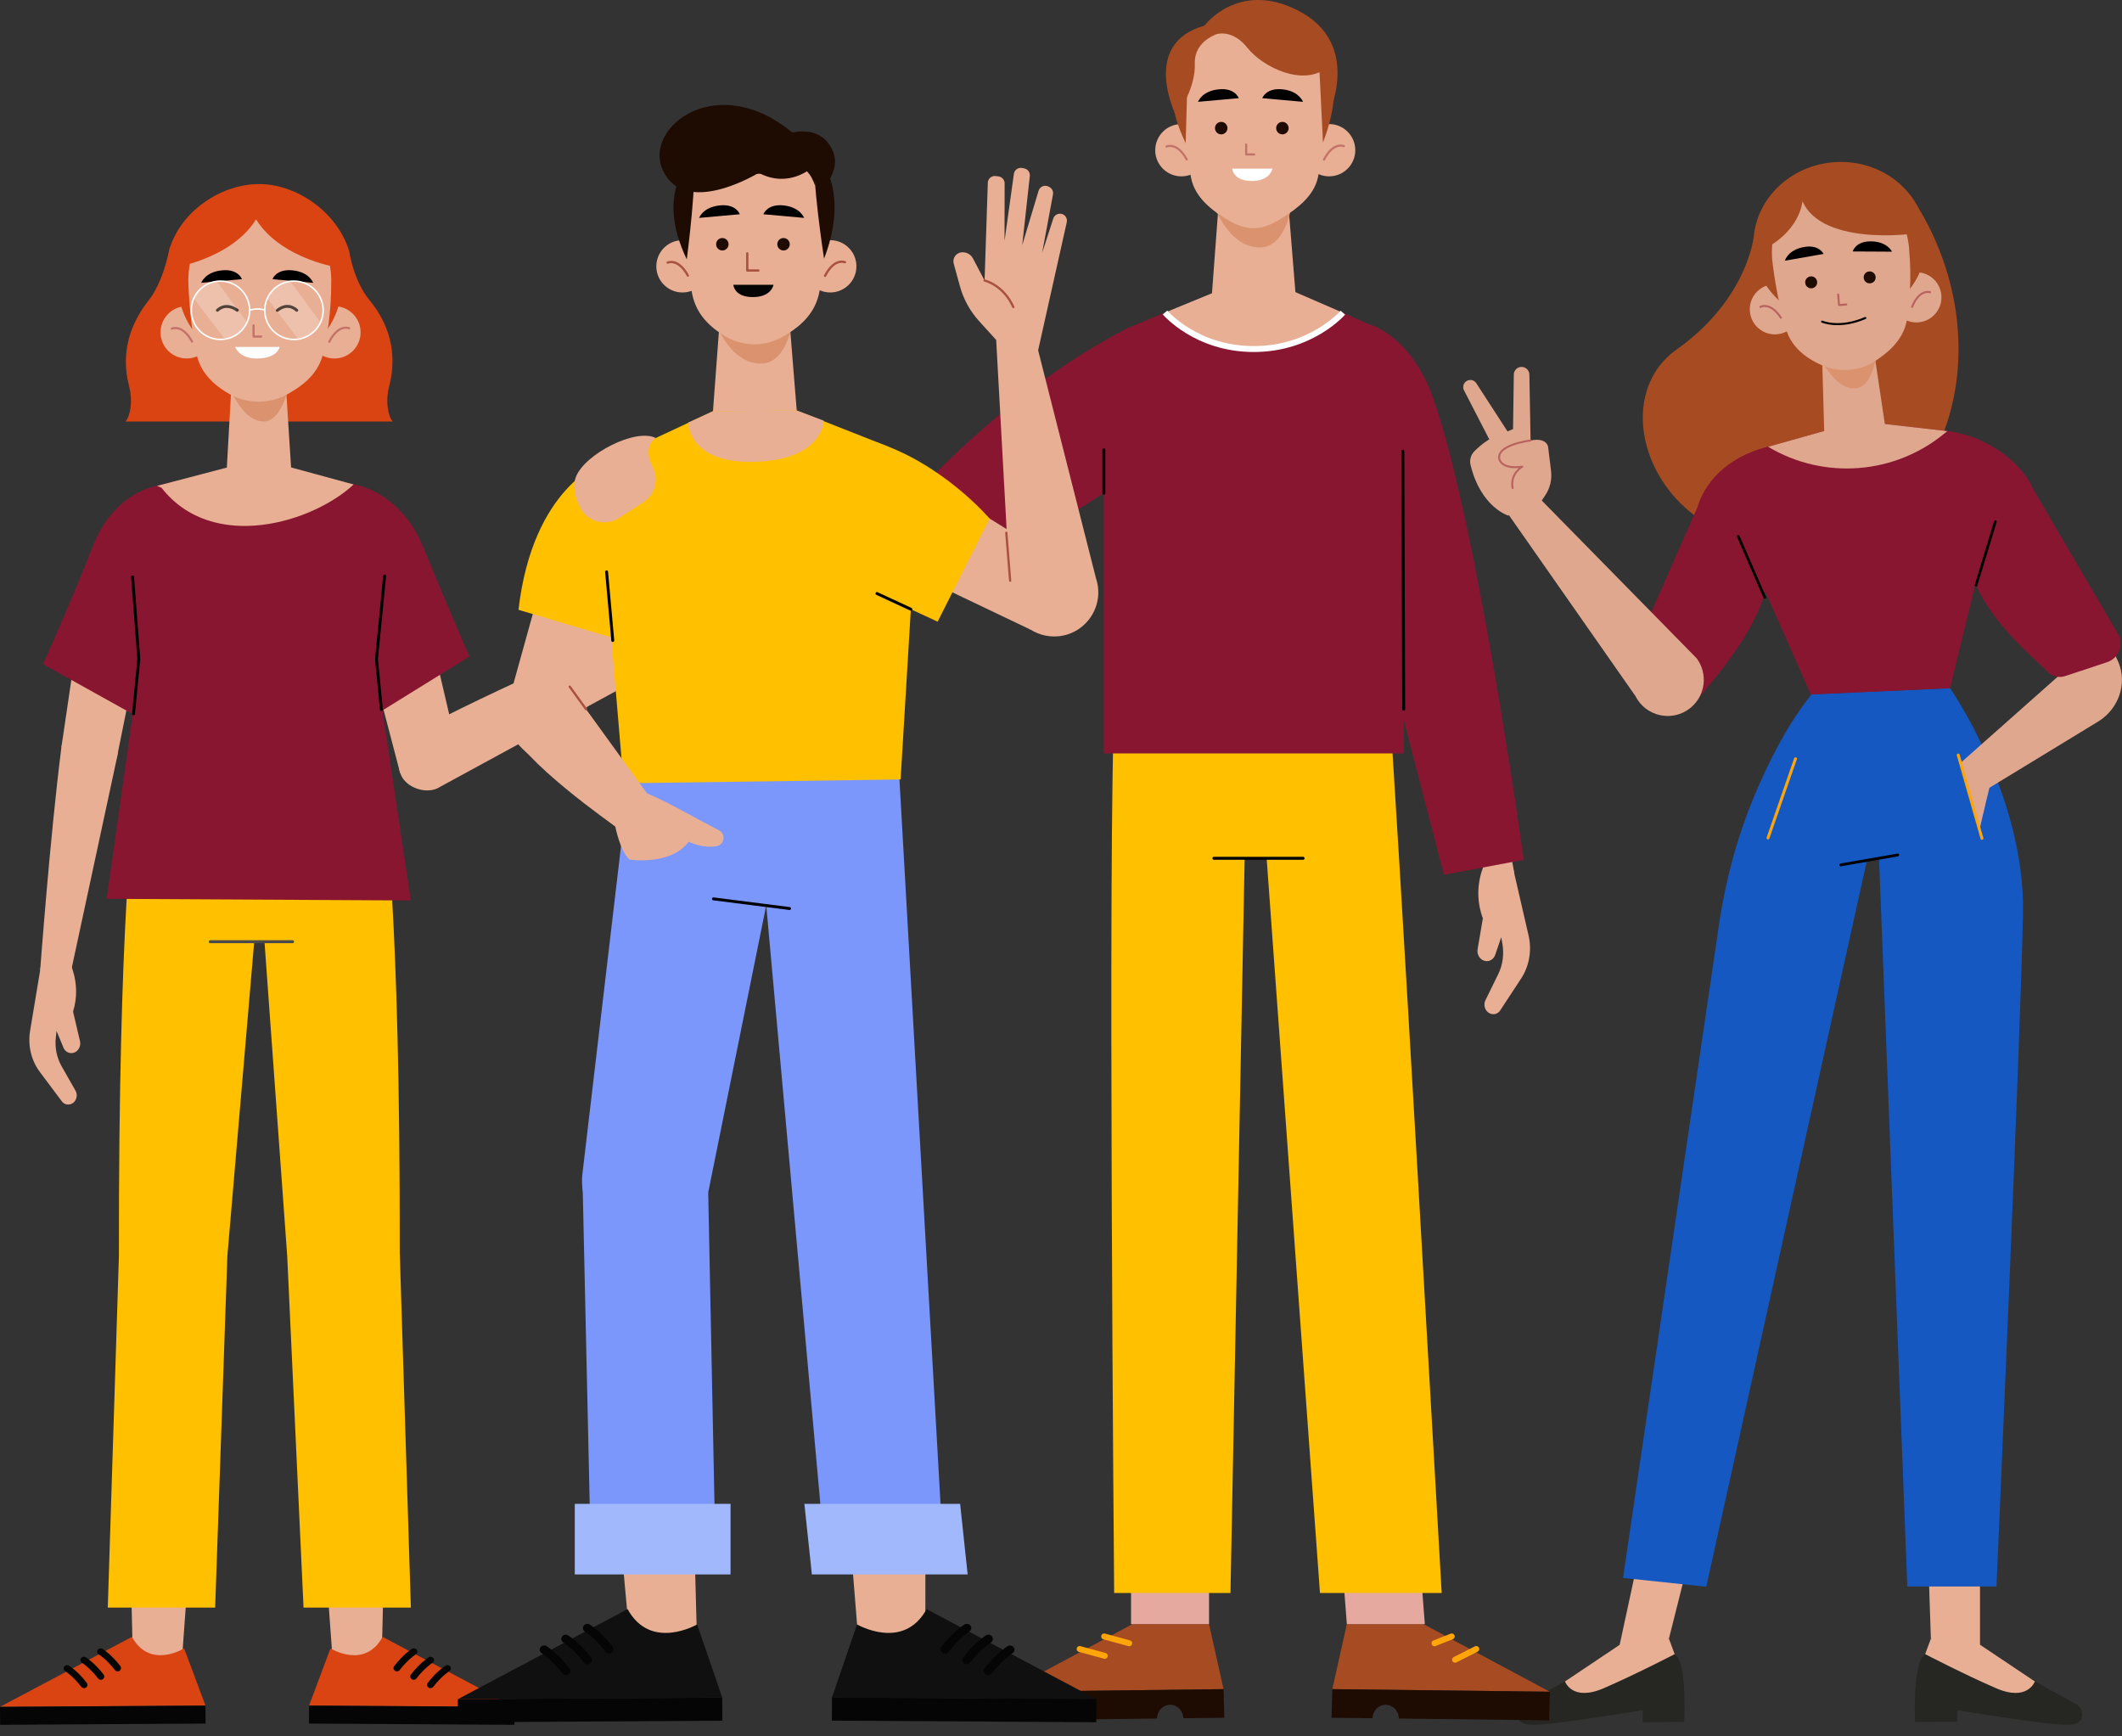 <svg width="693" height="567" viewBox="0 0 693 567" fill="none" xmlns="http://www.w3.org/2000/svg">
<rect x="0" y="0" width="693" height="567" fill="#333333" stroke="none"/>
<g clip-path="url(#clip0_64_397)">
<path d="M664.537 549.067L678.027 556.495C679.455 557.285 680.328 559.087 679.885 560.792C679.538 562.136 678.387 563.175 675.379 563.231C668.71 563.369 639.193 558.449 639.193 558.449V562.247L625.397 562.274C625.397 562.274 624.538 542.706 628.711 540.156L664.537 549.067Z" fill="#262722"/>
<path d="M646.457 536.955L664.537 549.067C664.537 549.067 662.207 555.733 651.906 551.285C641.605 546.836 628.711 540.142 628.711 540.142L630.596 535.07L646.457 536.955Z" fill="#E8AF94"/>
<path d="M630.583 535.07L628.711 478.901L646.624 480.079V542.775L630.583 535.07Z" fill="#E8AF94"/>
<path d="M511.085 549.067L497.595 556.495C496.167 557.285 495.293 559.087 495.737 560.792C496.084 562.136 497.234 563.175 500.243 563.231C506.912 563.369 536.429 558.449 536.429 558.449V562.413L550.03 562.247C550.03 562.247 551.084 542.72 546.911 540.156L511.085 549.067Z" fill="#262722"/>
<path d="M529.164 536.955L511.085 549.067C511.085 549.067 513.414 555.733 523.715 551.285C534.017 546.836 546.911 540.142 546.911 540.142L545.025 535.07L529.164 536.955Z" fill="#E8AF94"/>
<path d="M545.039 535.07L559.181 478.901L541.268 480.079L527.445 544.064L545.039 535.07Z" fill="#E8AF94"/>
<path d="M636.863 224.732C636.863 224.732 661.32 259.767 660.669 298.059C660.003 336.364 652.003 518.051 652.003 518.051H622.888L613.668 280.624L609.828 280.389L557.226 518.134L530.052 515.252L561.635 300.262C563.798 286.445 567.5 272.905 572.879 260.003C577.482 248.971 583.79 236.415 591.665 226.686L636.863 224.732Z" fill="#1558C1"/>
<path d="M601.148 282.426L619.768 279.183" stroke="black" stroke-width="0.915" stroke-miterlimit="10" stroke-linecap="round" stroke-linejoin="round"/>
<path d="M586.369 247.779L577.399 273.612" stroke="#FEA609" stroke-width="0.952" stroke-miterlimit="10" stroke-linecap="round" stroke-linejoin="round"/>
<path d="M572.726 77.332C572.726 77.332 570.688 97.731 547.534 114.14C522.842 131.644 541.24 180.08 586.577 177.821C635.823 175.368 656.259 112.131 624.122 64.096L572.726 77.332Z" fill="#A74B22"/>
<path d="M607.262 137.506L577.412 145.89C568.802 148.316 561.898 157.448 564.505 165.999L591.374 226.783L636.849 224.719L652.835 158.862C654.207 149.909 644.918 141.788 635.92 140.763L607.262 137.506Z" fill="#881630"/>
<path d="M577.426 145.89L607.262 137.506L635.934 140.777L635.338 141.275C618.992 154.968 595.741 156.825 577.426 145.89Z" fill="#E0A78F"/>
<path d="M674.283 218.953L640.301 249.096L646.249 259.351L685.485 235.445C691.835 231.398 694.733 223.388 691.905 216.417C691.766 216.071 691.614 215.738 691.447 215.392L686.9 205.912L674.283 218.953Z" fill="#E0A78F"/>
<path d="M663.815 159.361L692.085 207.7C693.471 211.165 691.641 215.073 688.106 216.237L674.477 220.755C672.398 221.448 670.11 220.88 668.613 219.286C663.594 213.95 641.563 197.154 642.256 176.629L634.423 162.604L635.934 140.763C650.547 142.523 661.098 152.709 663.815 159.361Z" fill="#881630"/>
<path d="M645.334 191.097L651.656 170.323" stroke="black" stroke-width="0.865" stroke-miterlimit="10" stroke-linecap="round" stroke-linejoin="round"/>
<path d="M651.656 250.565C650.908 251.23 646.471 270.965 646.471 270.965L640.301 249.096L651.656 250.565Z" fill="#E0A78F"/>
<path d="M639.525 246.56L647.261 273.737" stroke="#FEA609" stroke-width="0.952" stroke-miterlimit="10" stroke-linecap="round" stroke-linejoin="round"/>
<path d="M554.342 165.653L531.798 216.902C530.828 220.492 533.074 224.164 536.72 224.926L547.354 227.324C549.503 227.767 550.82 232.867 552.137 231.107C556.505 225.231 580.781 200.632 577.731 180.329L583.901 165.5L577.412 145.876C563.104 149.313 556.283 158.723 554.342 165.653Z" fill="#881630"/>
<path d="M576.331 195.061L567.679 175.146" stroke="black" stroke-width="0.865" stroke-miterlimit="10" stroke-linecap="round" stroke-linejoin="round"/>
<path d="M501.99 161.897L491.397 166.235L534.072 227.255C537.455 234.045 546.273 235.93 552.124 231.107C556.99 227.102 557.85 219.979 554.065 214.934L501.99 161.897Z" fill="#E0A78F"/>
<path d="M502.475 164.974L504.624 161.772C506.204 159.416 506.884 156.589 506.537 153.776L505.58 145.946C505.58 145.946 505.151 141.802 497.317 144.56C489.484 147.318 489.026 147.47 489.636 149.84C489.636 149.84 491.827 152.834 497.165 152.39L502.475 164.974Z" fill="#E0A78F"/>
<path d="M492.534 168.355C492.534 168.355 483.633 165.667 480.251 151.836C479.862 150.242 480.334 148.551 481.471 147.373C483.245 145.572 488.444 140.873 492.105 142.37L499.245 148.357L502.461 164.96L492.534 168.355Z" fill="#E0A78F"/>
<path d="M499.882 145.683L499.466 122.317C499.439 120.931 498.302 119.808 496.915 119.808C495.529 119.808 494.392 120.931 494.378 122.317L494.129 140.111L492.326 140.874L482.122 125.13C481.401 124.021 479.904 123.744 478.836 124.506C477.893 125.172 477.588 126.433 478.115 127.458L489.637 149.826L499.882 145.683Z" fill="#E0A78F"/>
<path d="M499.855 143.839C499.855 143.839 488.708 145.156 489.623 149.84C489.623 149.84 490.136 153.374 497.151 152.39C497.151 152.39 493.117 154.524 493.976 159.375" stroke="#B9635E" stroke-width="0.641" stroke-miterlimit="10" stroke-linecap="round" stroke-linejoin="round"/>
<path d="M586.002 106.157C588.852 102.643 588.313 97.486 584.798 94.637C581.283 91.788 576.123 92.326 573.273 95.84C570.423 99.353 570.962 104.511 574.477 107.36C577.992 110.209 583.152 109.67 586.002 106.157Z" fill="#E0A78F"/>
<path d="M574.917 100.226C574.917 100.226 578.036 98.369 581.6 103.746" stroke="#B9635E" stroke-width="0.661" stroke-miterlimit="10" stroke-linecap="round" stroke-linejoin="round"/>
<path d="M617.661 97.773C618.035 102.291 622.014 105.631 626.52 105.257C631.04 104.882 634.381 100.905 634.007 96.401C633.633 91.883 629.654 88.543 625.148 88.917C620.628 89.305 617.273 93.269 617.661 97.773Z" fill="#E0A78F"/>
<path d="M630.319 95.417C630.319 95.417 626.895 94.211 624.455 100.184" stroke="#B9635E" stroke-width="0.661" stroke-miterlimit="10" stroke-linecap="round" stroke-linejoin="round"/>
<path d="M603.068 105.438C618.596 104.128 630.192 91.325 628.969 76.841C627.747 62.357 614.167 51.677 598.64 52.987C583.112 54.297 571.516 67.1 572.739 81.584C573.962 96.068 587.541 106.748 603.068 105.438Z" fill="#A74B22"/>
<path d="M612.004 114.681C612.004 114.681 608.746 118.228 605.585 119.296C602.424 120.363 599.083 118.187 599.041 118.159C598.999 118.131 595.034 115.651 595.034 115.651L595.797 142.661L596.254 143.077C602.23 148.496 610.119 147.914 615.151 141.677L615.886 140.763L612.004 114.681Z" fill="#E0A78F"/>
<path d="M592.192 112.311C592.192 112.311 598.057 127.639 606.126 126.807C612.767 126.114 613.377 111.313 613.377 111.313L592.192 112.311Z" fill="#DB926F"/>
<path d="M623.512 81.905C624.302 90.733 623.664 98.48 622.833 104.01C622.014 109.414 618.729 113.447 613.862 116.884L612.975 117.508C607.831 121.139 600.83 121.846 595.048 119.296C589.225 116.732 584.969 113.032 583.263 107.46C580.158 97.316 578.896 85.896 578.896 85.896C578.896 85.896 575.014 62.156 599.11 60.438C623.207 58.706 623.512 81.905 623.512 81.905Z" fill="#E0A78F"/>
<path d="M600.303 96.165L600.594 99.616L602.951 99.422" stroke="#B9635E" stroke-width="0.661" stroke-miterlimit="10" stroke-linecap="round" stroke-linejoin="round"/>
<path d="M582.903 85.134L595.533 82.916C595.533 82.916 594.119 79.715 589.017 80.685C583.79 81.669 582.903 85.134 582.903 85.134Z" fill="black"/>
<path d="M617.883 82.182L605.058 82.113C605.058 82.113 605.918 78.717 611.103 78.814C616.413 78.911 617.883 82.182 617.883 82.182Z" fill="black"/>
<path d="M593.44 92.035C593.537 93.117 592.733 94.059 591.651 94.142C590.57 94.239 589.627 93.435 589.544 92.354C589.447 91.273 590.251 90.331 591.333 90.248C592.4 90.165 593.343 90.954 593.44 92.035Z" fill="#1E0B02"/>
<path d="M612.545 90.414C612.642 91.495 611.838 92.437 610.756 92.521C609.675 92.618 608.732 91.814 608.649 90.733C608.552 89.652 609.356 88.709 610.438 88.626C611.505 88.543 612.462 89.347 612.545 90.414Z" fill="#1E0B02"/>
<path d="M595.048 105.021C595.048 105.021 600.705 107.516 609.176 103.829" stroke="black" stroke-width="0.661" stroke-miterlimit="10" stroke-linecap="round" stroke-linejoin="round"/>
<path d="M623.054 76.472C623.054 76.472 587.741 80.782 587.492 59.897C587.478 59.897 617.605 48.547 623.054 76.472Z" fill="#A74B22"/>
<path d="M577.911 80.297C577.911 80.297 589.918 74.047 588.836 61.297C588.836 61.297 576.206 63.847 577.911 80.297Z" fill="#A74B22"/>
<path d="M62.057 505.481L59.382 542.456L43.424 542.997L42.342 497.429L62.057 505.481Z" fill="#E8AF94"/>
<path d="M60.117 538.257C60.117 538.257 48.97 545.256 43.091 534.501L0 557.354L67.104 556.939L60.117 538.257Z" fill="#DA4412"/>
<path d="M67.1 556.952L-0.003 557.362L0.032 563.224L67.136 562.814L67.1 556.952Z" fill="#050505"/>
<path d="M37.974 545.685C37.794 545.616 37.628 545.491 37.503 545.325C34.897 541.916 32.276 540.225 32.248 540.211C31.735 539.879 31.597 539.213 31.944 538.728C32.29 538.229 32.997 538.119 33.496 538.423C33.621 538.493 36.463 540.322 39.319 544.064C39.68 544.549 39.569 545.214 39.07 545.561C38.751 545.796 38.335 545.824 37.974 545.685Z" fill="#050505"/>
<path d="M32.498 548.429C32.318 548.36 32.152 548.235 32.027 548.069C29.421 544.66 26.8 542.969 26.773 542.955C26.259 542.622 26.121 541.957 26.467 541.472C26.814 540.987 27.521 540.848 28.02 541.167C28.145 541.237 30.987 543.066 33.843 546.808C34.204 547.293 34.093 547.958 33.594 548.305C33.275 548.54 32.845 548.568 32.498 548.429Z" fill="#050505"/>
<path d="M27.008 551.159C26.828 551.09 26.662 550.965 26.537 550.799C23.93 547.39 21.31 545.699 21.282 545.685C20.769 545.353 20.631 544.687 20.977 544.202C21.324 543.717 22.031 543.579 22.53 543.897C22.655 543.967 25.497 545.796 28.353 549.538C28.714 550.023 28.603 550.688 28.104 551.035C27.785 551.284 27.369 551.312 27.008 551.159Z" fill="#050505"/>
<path d="M105.98 505.481L108.67 542.456L124.628 542.997L125.695 497.429L105.98 505.481Z" fill="#E8AF94"/>
<path d="M107.933 538.257C107.933 538.257 119.08 545.256 124.959 534.501L168.036 557.354L100.932 556.939L107.933 538.257Z" fill="#DA4412"/>
<path d="M100.944 556.95L100.908 562.812L168.012 563.223L168.047 557.36L100.944 556.95Z" fill="#050505"/>
<path d="M130.062 545.685C130.243 545.616 130.409 545.491 130.534 545.325C133.14 541.916 135.761 540.225 135.788 540.211C136.301 539.879 136.44 539.213 136.093 538.728C135.747 538.229 135.04 538.119 134.541 538.423C134.416 538.493 131.574 540.322 128.718 544.064C128.357 544.549 128.468 545.214 128.967 545.561C129.286 545.796 129.702 545.824 130.062 545.685Z" fill="#050505"/>
<path d="M135.539 548.429C135.719 548.36 135.886 548.235 136.01 548.069C138.617 544.66 141.237 542.969 141.265 542.955C141.778 542.622 141.917 541.957 141.57 541.472C141.223 540.987 140.516 540.848 140.017 541.167C139.892 541.237 137.05 543.066 134.194 546.808C133.834 547.293 133.945 547.958 134.444 548.305C134.776 548.54 135.192 548.568 135.539 548.429Z" fill="#050505"/>
<path d="M141.029 551.159C141.209 551.09 141.376 550.965 141.501 550.799C144.107 547.39 146.727 545.699 146.755 545.685C147.268 545.353 147.407 544.687 147.06 544.202C146.714 543.717 146.006 543.579 145.507 543.897C145.383 543.967 142.54 545.796 139.684 549.538C139.324 550.023 139.435 550.688 139.934 551.035C140.253 551.284 140.669 551.312 141.029 551.159Z" fill="#050505"/>
<path d="M125.584 264.631C125.584 264.631 130.7 296.825 130.547 408.9L134.18 524.939H99.131L93.793 410.078L86.375 307.51H72.539V264.631H125.584Z" fill="#FFC000"/>
<path d="M43.798 264.631C43.798 264.631 38.682 298.114 38.834 410.189L35.202 524.939H70.265L74.258 410.078L83.02 307.51H96.857V264.631H43.798Z" fill="#FFC000"/>
<path d="M68.67 307.51H95.553" stroke="#494949" stroke-width="0.953" stroke-miterlimit="10" stroke-linecap="round" stroke-linejoin="round"/>
<path d="M38.321 246.837L23.14 317.419L13.116 316.906C13.116 316.906 16.332 273.238 20.048 244.051C20.644 239.422 26.606 235.639 31.181 236.595C35.465 237.482 39.222 242.554 38.321 246.837Z" fill="#E8AF94"/>
<path d="M21.975 312.749C21.975 312.749 26.911 320.482 23.861 330.335L26.121 339.967C26.467 341.464 25.746 343.03 24.415 343.64C22.973 344.305 21.337 343.612 20.713 342.088L18.467 336.655L18.232 338.734C17.857 342.032 18.523 345.358 20.117 348.172L24.665 356.154C25.178 357.069 25.192 358.219 24.693 359.162C23.736 360.977 21.393 361.226 20.187 359.619L12.977 349.987C10.19 346.259 9.04 341.381 9.83 336.6L14.1 310.919L21.975 312.749Z" fill="#E8AF94"/>
<path d="M20.048 244.037L28.949 183.71L49.648 190.446L38.113 247.668L20.048 244.037Z" fill="#E8AF94"/>
<path d="M51.257 158.668C51.257 158.668 37.282 160.331 30.1 178.846C22.876 197.458 14.059 216.874 14.059 216.874L45.351 234.295L51.257 158.668Z" fill="#881630"/>
<path d="M143.636 256.982L211.973 219.785L207.842 205.261C207.842 205.261 160.218 225.536 134.374 239.644C130.27 241.876 128.926 250.163 131.49 254.071C133.875 257.73 139.962 259.379 143.636 256.982Z" fill="#E8AF94"/>
<path d="M149.279 244.301L135.123 183.711L114.423 190.446L130.686 252.45L149.279 244.301Z" fill="#E8AF94"/>
<path d="M115.491 158.183C115.491 158.183 130.617 159.971 138.298 178.832C145.84 197.32 153.327 214.38 153.327 214.38L123.185 233.047L115.491 158.183Z" fill="#881630"/>
<path d="M122.506 161.01C117.141 157.684 108.42 156.853 108.42 156.853L84.185 159.292L59.95 156.853C59.95 156.853 51.229 157.684 45.864 161.01L45.669 216.805L34.841 293.499L134.18 294.04L122.783 217.803L122.506 161.01Z" fill="#881630"/>
<path d="M51.257 158.668L79.818 151.17H89.661L115.491 158.197C102.278 170.573 69.502 180.717 52.727 159.25L51.257 158.668Z" fill="#E8AF94"/>
<path d="M43.604 233.061L45.337 215.198L43.285 188.367" stroke="black" stroke-width="0.953" stroke-miterlimit="10" stroke-linecap="round" stroke-linejoin="round"/>
<path d="M124.558 231.689L122.95 215.198L125.612 188.118" stroke="black" stroke-width="0.953" stroke-miterlimit="10" stroke-linecap="round" stroke-linejoin="round"/>
<path d="M126.61 132.96C126.333 130.66 126.513 128.304 127.096 126.1C130.035 114.861 126.68 105.284 120.746 98.119C115.38 91.647 114.049 82.071 114.049 82.071C110.112 69.099 96.774 60.105 84.629 60.105C72.484 60.105 59.188 68.587 55.25 81.558C55.25 81.558 53.475 91.828 48.512 98.133C42.772 105.423 39.223 114.861 42.162 126.114C42.744 128.331 42.925 130.687 42.647 132.974C42.439 134.665 41.982 136.425 41.011 137.644H128.246C127.276 136.425 126.818 134.665 126.61 132.96Z" fill="#DA4412"/>
<path d="M69.502 108.278C69.641 112.99 65.925 116.926 61.212 117.05C56.498 117.189 52.56 113.475 52.435 108.763C52.297 104.051 56.012 100.115 60.726 99.99C65.426 99.852 69.364 103.566 69.502 108.278Z" fill="#E8AF94"/>
<path d="M56.109 107.322C56.109 107.322 59.506 105.672 62.737 111.562" stroke="#C47268" stroke-width="0.689" stroke-miterlimit="10" stroke-linecap="round" stroke-linejoin="round"/>
<path d="M109.224 117.064C113.941 117.064 117.765 113.242 117.765 108.527C117.765 103.812 113.941 99.99 109.224 99.99C104.507 99.99 100.684 103.812 100.684 108.527C100.684 113.242 104.507 117.064 109.224 117.064Z" fill="#E8AF94"/>
<path d="M114.035 107.183C114.035 107.183 110.596 105.631 107.519 111.618" stroke="#C47268" stroke-width="0.689" stroke-miterlimit="10" stroke-linecap="round" stroke-linejoin="round"/>
<path d="M110.957 98.484C114.39 84.076 105.489 69.615 91.075 66.183C76.662 62.752 62.194 71.65 58.761 86.057C55.328 100.465 64.23 114.926 78.643 118.358C93.057 121.789 107.524 112.891 110.957 98.484Z" fill="#DA4412"/>
<path d="M93.336 125.573C93.336 125.573 89.634 128.969 86.265 129.8C82.896 130.632 79.61 128.082 79.568 128.054C79.527 128.026 75.631 125.102 75.631 125.102L74.05 153.208L74.494 153.679C80.22 159.818 88.455 159.915 94.237 153.887L95.083 153L93.336 125.573Z" fill="#E8AF94"/>
<path d="M72.982 121.374C72.982 121.374 77.724 137.797 86.181 137.63C93.141 137.492 95.069 122.192 95.069 122.192L72.982 121.374Z" fill="#DB926F"/>
<path d="M108.157 92.562C108.198 101.806 106.867 109.774 105.523 115.443C104.206 120.986 100.434 124.88 95.083 128.026L94.112 128.595C88.456 131.921 81.135 132.031 75.354 128.886C69.531 125.712 65.441 121.513 64.165 115.567C61.836 104.771 61.531 92.797 61.531 92.797C61.531 92.797 59.59 67.81 84.74 68.143C109.876 68.462 108.157 92.562 108.157 92.562Z" fill="#E8AF94"/>
<path d="M82.812 106.24V109.899H85.28" stroke="#C47268" stroke-width="0.689" stroke-miterlimit="10" stroke-linecap="round" stroke-linejoin="round"/>
<path d="M65.718 92.354L79.014 91.162C79.014 91.162 77.821 87.712 72.442 88.28C66.952 88.834 65.718 92.354 65.718 92.354Z" fill="black"/>
<path d="M102.278 92.354L88.982 91.162C88.982 91.162 90.175 87.712 95.554 88.28C101.058 88.834 102.278 92.354 102.278 92.354Z" fill="black"/>
<path d="M76.782 113.281H91.312C91.312 113.281 90.757 117.064 83.797 117.064C78.057 117.064 76.782 113.281 76.782 113.281Z" fill="white"/>
<path d="M77.461 101.321C77.461 101.321 74.022 98.507 71 101.321" stroke="#1E0B02" stroke-width="0.957" stroke-miterlimit="10" stroke-linecap="round" stroke-linejoin="round"/>
<path d="M96.899 101.321C96.899 101.321 94.209 98.438 90.605 101.321" stroke="#1E0B02" stroke-width="0.957" stroke-miterlimit="10" stroke-linecap="round" stroke-linejoin="round"/>
<path opacity="0.23" d="M71.014 92.132L80.761 105.367C80.761 105.367 77.821 110.98 73.135 110.357L63.291 97.454C63.291 97.44 65.954 91.772 71.014 92.132Z" fill="white"/>
<path opacity="0.23" d="M94.986 92.132L104.732 105.367C104.732 105.367 101.793 110.98 97.107 110.357L87.263 97.454C87.277 97.44 89.925 91.772 94.986 92.132Z" fill="white"/>
<path d="M81.537 101.321C81.537 106.587 77.267 110.855 71.998 110.855C66.73 110.855 62.459 106.587 62.459 101.321C62.459 96.054 66.73 91.786 71.998 91.786C77.267 91.786 81.537 96.054 81.537 101.321Z" stroke="white" stroke-width="0.493" stroke-miterlimit="10"/>
<path d="M105.536 101.321C105.536 106.587 101.266 110.855 95.998 110.855C90.729 110.855 86.459 106.587 86.459 101.321C86.459 96.054 90.729 91.786 95.998 91.786C101.266 91.786 105.536 96.054 105.536 101.321Z" stroke="white" stroke-width="0.493" stroke-miterlimit="10"/>
<path d="M81.537 101.321C81.537 101.321 84.254 100.323 86.473 101.321" stroke="white" stroke-width="0.493" stroke-miterlimit="10"/>
<path d="M59.09 86.88C59.09 86.88 81.509 82.612 86.14 65.884C86.14 65.884 62.279 57.43 59.09 86.88Z" fill="#DA4412"/>
<path d="M108.157 86.88C108.157 86.88 85.738 82.612 81.107 65.884C81.094 65.884 104.954 57.43 108.157 86.88Z" fill="#DA4412"/>
<path d="M394.845 530.33H369.861L328.545 552.421L399.587 551.575L394.845 530.33Z" fill="#A74B22"/>
<path d="M382.159 556.675C384.502 556.675 386.402 558.629 386.457 561.068L399.836 560.916L399.587 551.575L328.545 552.421L328.795 561.761L377.861 561.165V561.152C377.861 558.685 379.788 556.675 382.159 556.675Z" fill="#1E0B02"/>
<path d="M352.586 538.465L360.78 540.696" stroke="#FEA609" stroke-width="1.938" stroke-miterlimit="10" stroke-linecap="round" stroke-linejoin="round"/>
<path d="M360.6 534.363L368.78 536.594" stroke="#FEA609" stroke-width="1.938" stroke-miterlimit="10" stroke-linecap="round" stroke-linejoin="round"/>
<path d="M394.845 495.115H369.376V530.33H394.845V495.115Z" fill="#E6A9A0"/>
<path d="M439.849 530.33H464.832L506.148 552.421L435.107 551.575L439.849 530.33Z" fill="#A74B22"/>
<path d="M452.535 556.675C450.192 556.675 448.293 558.629 448.237 561.068L434.858 560.916L435.107 551.575L506.149 552.421L505.899 561.761L456.833 561.165V561.152C456.833 558.685 454.906 556.675 452.535 556.675Z" fill="#1E0B02"/>
<path d="M482.108 538.465L475.189 541.971" stroke="#FEA609" stroke-width="1.938" stroke-miterlimit="10" stroke-linecap="round" stroke-linejoin="round"/>
<path d="M474.108 534.363L468.465 536.594" stroke="#FEA609" stroke-width="1.938" stroke-miterlimit="10" stroke-linecap="round" stroke-linejoin="round"/>
<path d="M462.601 495.115H437.132L439.849 530.33H465.318L462.601 495.115Z" fill="#E6A9A0"/>
<path d="M453.603 229.458C455.516 249.872 470.822 520.171 470.822 520.171H431.073L413.645 280.084L406.477 280.222L401.847 520.171H363.858C363.858 520.171 361.695 269.371 364.011 230.095L453.603 229.458Z" fill="#FFC000"/>
<path d="M396.439 280.264H425.569" stroke="black" stroke-width="0.953" stroke-miterlimit="10" stroke-linecap="round" stroke-linejoin="round"/>
<path d="M393.348 8.371C393.348 8.371 404.356 -6.527 423.863 3.409C445.256 14.302 433.693 37.793 433.693 37.793L387.732 29.089L393.348 8.371Z" fill="#A74B22"/>
<path d="M384.155 37.917C384.155 37.917 372.135 14.316 393.347 8.371L397.16 21.024L384.155 37.917Z" fill="#A74B22"/>
<path d="M394.346 48.81C394.484 53.522 390.769 57.458 386.055 57.583C381.341 57.721 377.403 54.007 377.279 49.295C377.14 44.583 380.856 40.648 385.57 40.523C390.284 40.384 394.207 44.098 394.346 48.81Z" fill="#E8AF94"/>
<path d="M380.953 47.854C380.953 47.854 384.349 46.205 387.58 52.095" stroke="#C47268" stroke-width="0.689" stroke-miterlimit="10" stroke-linecap="round" stroke-linejoin="round"/>
<path d="M425.527 49.046C425.527 53.758 429.353 57.583 434.067 57.583C438.781 57.583 442.608 53.758 442.608 49.046C442.608 44.334 438.781 40.509 434.067 40.509C429.353 40.509 425.527 44.334 425.527 49.046Z" fill="#E8AF94"/>
<path d="M438.892 47.716C438.892 47.716 435.454 46.163 432.376 52.15" stroke="#C47268" stroke-width="0.689" stroke-miterlimit="10" stroke-linecap="round" stroke-linejoin="round"/>
<path d="M420.896 68.725C420.896 68.725 416.085 72.121 411.69 72.966C407.295 73.797 403.039 71.261 402.983 71.234C402.928 71.206 397.853 68.282 397.853 68.282L395.76 96.387L396.328 96.858C403.773 102.998 414.491 103.067 422.019 97.038L423.114 96.151L420.896 68.725Z" fill="#E8AF94"/>
<path d="M395.76 65.316C395.76 65.316 400.543 80.976 411.565 80.796C420.619 80.657 422.074 65.316 422.074 65.316H395.76Z" fill="#DB926F"/>
<path d="M433 34.189C433.055 43.835 431.71 52.178 430.365 58.096C429.048 63.889 423.946 67.949 418.608 71.234L417.638 71.829C411.981 75.308 407.309 75.419 401.527 72.134C395.704 68.822 390.283 64.429 389.008 58.22C386.679 46.939 386.36 34.425 386.36 34.425C386.36 34.425 383.088 8.315 408.238 8.662C433.402 9.008 433 34.189 433 34.189Z" fill="#E8AF94"/>
<path d="M400.862 41.84C400.862 42.962 399.947 43.877 398.824 43.877C397.701 43.877 396.786 42.962 396.786 41.84C396.786 40.717 397.701 39.802 398.824 39.802C399.961 39.802 400.862 40.717 400.862 41.84Z" fill="#1E0B02"/>
<path d="M420.841 41.84C420.841 42.962 419.926 43.877 418.803 43.877C417.68 43.877 416.765 42.962 416.765 41.84C416.765 40.717 417.68 39.802 418.803 39.802C419.926 39.802 420.841 40.717 420.841 41.84Z" fill="#1E0B02"/>
<path d="M406.976 47.161V50.432H409.61" stroke="#C47268" stroke-width="0.689" stroke-miterlimit="10" stroke-linecap="round" stroke-linejoin="round"/>
<path d="M391.254 33.247L404.55 32.055C404.55 32.055 403.358 28.604 397.978 29.173C392.474 29.727 391.254 33.247 391.254 33.247Z" fill="black"/>
<path d="M425.527 33.247L412.231 32.055C412.231 32.055 413.423 28.604 418.803 29.173C424.307 29.727 425.527 33.247 425.527 33.247Z" fill="black"/>
<path d="M402.415 55.075H415.53C415.53 55.075 414.92 59.093 408.778 59.093C402.65 59.093 402.415 55.075 402.415 55.075Z" fill="white"/>
<path d="M387.22 46.773C387.22 46.773 388.204 14.801 387.802 13.886C387.802 13.886 376.447 24.364 387.22 46.773Z" fill="#A74B22"/>
<path d="M432.057 46.551L430.352 11.822C430.352 11.822 441.263 22.659 432.057 46.551Z" fill="#A74B22"/>
<path d="M397.743 11.059C397.743 11.059 389.937 13.166 390.2 20.83C390.464 28.494 385.279 36.019 385.279 36.019L382.908 28.369C382.922 28.355 381.092 14.094 397.743 11.059Z" fill="#A74B22"/>
<path d="M395.774 11.683C395.774 11.683 401.611 8.371 407.42 15.66C412.37 21.883 425.43 28.299 433.166 22.202C433.166 22.202 428.245 4.573 409.015 4.934C389.785 5.294 395.774 11.683 395.774 11.683Z" fill="#A74B22"/>
<path d="M368.558 107.044C329.821 126.433 297.891 162.535 297.891 162.535L318.688 187.577L377.265 150.381L368.558 107.044Z" fill="#881630"/>
<path d="M473.873 256.497L485.533 286.196L494.544 285.239L487.709 246.823L473.873 256.497Z" fill="#E8AF94"/>
<path d="M485.103 281.525C485.103 281.525 480.486 289.854 484.271 299.86L482.552 309.977C482.288 311.543 483.134 313.123 484.548 313.664C486.073 314.26 487.737 313.442 488.292 311.82L490.274 306.041L490.649 308.176C491.245 311.571 490.773 315.063 489.304 318.071L485.103 326.635C484.631 327.605 484.687 328.797 485.255 329.74C486.365 331.569 488.805 331.666 489.942 329.92L496.791 319.484C499.439 315.438 500.326 310.31 499.189 305.418L493.117 279.1L485.103 281.525Z" fill="#E8AF94"/>
<path d="M447.059 105.894C447.059 105.894 460.701 109.331 467.966 129.801C482.524 170.836 497.622 280.763 497.622 280.763L471.557 285.669L435.024 144.837L447.059 105.894Z" fill="#881630"/>
<path d="M438.546 102.111L450.234 107.308C454.962 109.414 458.026 114.099 458.039 119.282L458.455 246.019H360.489V119.171C360.489 113.877 363.664 109.096 368.558 107.044L380.482 102.042L438.546 102.111Z" fill="#881630"/>
<path d="M410.207 89.832L438.546 102.111C438.546 102.111 409.431 128.415 380.482 102.055L410.207 89.832Z" fill="#E8AF94"/>
<path d="M380.482 102.042C380.482 102.042 390.575 113.974 409.445 113.974C428.314 113.974 438.546 102.097 438.546 102.097" stroke="white" stroke-width="1.938" stroke-miterlimit="10"/>
<path d="M458.414 231.565L458.137 147.318" stroke="black" stroke-width="0.953" stroke-miterlimit="10" stroke-linecap="round" stroke-linejoin="round"/>
<path d="M360.489 161.038V146.902" stroke="black" stroke-width="0.953" stroke-miterlimit="10" stroke-linecap="round" stroke-linejoin="round"/>
<path d="M254.953 44.403C254.953 44.403 267.542 38.791 272.006 49.392C276.304 59.592 259.237 69.321 259.237 69.321L254.953 44.403Z" fill="#1E0B02"/>
<path d="M231.411 86.728C231.55 91.44 227.834 95.376 223.12 95.5C218.406 95.639 214.469 91.925 214.344 87.213C214.205 82.501 217.921 78.565 222.635 78.44C227.349 78.316 231.286 82.002 231.411 86.728Z" fill="#E8AF94"/>
<path d="M218.032 85.758C218.032 85.758 221.429 84.109 224.659 89.998" stroke="#A8523F" stroke-width="0.748" stroke-miterlimit="10" stroke-linecap="round" stroke-linejoin="round"/>
<path d="M271.146 95.5C275.863 95.5 279.687 91.678 279.687 86.963C279.687 82.248 275.863 78.426 271.146 78.426C266.43 78.426 262.606 82.248 262.606 86.963C262.606 91.678 266.43 95.5 271.146 95.5Z" fill="#E8AF94"/>
<path d="M275.957 85.633C275.957 85.633 272.519 84.081 269.441 90.068" stroke="#A8523F" stroke-width="0.748" stroke-miterlimit="10" stroke-linecap="round" stroke-linejoin="round"/>
<path d="M257.976 106.643C257.976 106.643 253.165 110.038 248.77 110.883C244.375 111.715 240.118 109.179 240.063 109.151C240.007 109.123 234.933 106.199 234.933 106.199L232.839 134.305L233.408 134.776C240.853 140.915 251.57 140.984 259.099 134.956L260.194 134.069L257.976 106.643Z" fill="#E8AF94"/>
<path d="M232.825 103.233C232.825 103.233 237.608 118.894 248.631 118.714C257.684 118.575 259.14 103.233 259.14 103.233H232.825Z" fill="#DB926F"/>
<path d="M270.079 72.093C270.134 81.739 268.79 90.081 267.445 95.999C266.128 101.792 262.356 105.853 257.005 109.137L256.034 109.733C250.378 113.212 243.057 113.322 237.276 110.038C231.453 106.726 227.363 102.333 226.073 96.124C223.744 84.843 223.425 72.329 223.425 72.329C223.425 72.329 220.139 46.219 245.303 46.565C270.467 46.925 270.079 72.093 270.079 72.093Z" fill="#E8AF94"/>
<path d="M235.903 81.794C237.029 81.794 237.941 80.882 237.941 79.757C237.941 78.632 237.029 77.719 235.903 77.719C234.778 77.719 233.865 78.632 233.865 79.757C233.865 80.882 234.778 81.794 235.903 81.794Z" fill="#1E0B02"/>
<path d="M255.882 81.794C257.007 81.794 257.92 80.882 257.92 79.757C257.92 78.632 257.007 77.719 255.882 77.719C254.756 77.719 253.844 78.632 253.844 79.757C253.844 80.882 254.756 81.794 255.882 81.794Z" fill="#1E0B02"/>
<path d="M244.042 82.723V88.335H247.674" stroke="#A8523F" stroke-width="0.748" stroke-miterlimit="10" stroke-linecap="round" stroke-linejoin="round"/>
<path d="M228.319 71.151L241.615 69.959C241.615 69.959 240.423 66.508 235.044 67.076C229.553 67.644 228.319 71.151 228.319 71.151Z" fill="black"/>
<path d="M262.606 71.151L249.31 69.959C249.31 69.959 250.502 66.508 255.882 67.076C261.372 67.644 262.606 71.151 262.606 71.151Z" fill="black"/>
<path d="M239.494 92.992H252.61C252.61 92.992 252 97.011 245.858 97.011C239.716 97.011 239.494 92.992 239.494 92.992Z" fill="#050505"/>
<path d="M224.285 84.69C224.285 84.69 228.014 56.46 226.184 51.804C226.184 51.804 213.526 62.281 224.285 84.69Z" fill="#1E0B02"/>
<path d="M269.122 84.469C269.122 84.469 264.935 57.5 266.1 49.753C266.1 49.739 278.328 60.576 269.122 84.469Z" fill="#1E0B02"/>
<path d="M265.227 47.812L253.622 46.053L252.596 44.043L246.468 44.971L240.34 44.043L239.314 46.053L227.71 47.812L226.157 54.021L226.545 61.172C226.545 61.172 228.375 53.065 234.767 54.673C236.278 55.047 238.08 55.684 240.188 56.114C242.156 56.544 244.042 56.737 245.803 56.765C246.011 56.765 246.232 56.765 246.44 56.765C246.648 56.765 246.87 56.765 247.078 56.765C248.853 56.737 250.724 56.544 252.693 56.114C254.801 55.684 256.645 55.185 258.114 54.673C264.034 52.608 266.225 60.798 266.225 60.798L266.724 54.021L265.227 47.812Z" fill="#1E0B02"/>
<path d="M264.991 54.88C264.991 54.88 257.448 61.616 247.785 56.433C247.785 56.433 223.203 71.566 216.257 55.088C210.476 41.354 234.489 22.701 259.265 43.71L264.991 54.88Z" fill="#1E0B02"/>
<path d="M276.346 486.232L280.325 535.68L302.189 536.359L302.244 477.723L276.346 486.232Z" fill="#E8AF94"/>
<path d="M279.894 530.441C279.894 530.441 295.048 539.269 302.604 525.438L358.048 554.86L271.687 554.333L279.894 530.441Z" fill="#101010"/>
<path d="M271.712 554.305L271.666 561.857L358.028 562.385L358.074 554.833L271.712 554.305Z" fill="#050505"/>
<path d="M309.191 539.823C309.427 539.726 309.635 539.574 309.787 539.366C313.142 534.973 316.511 532.797 316.553 532.783C317.219 532.367 317.399 531.508 316.955 530.871C316.511 530.233 315.596 530.081 314.945 530.483C314.792 530.58 311.132 532.922 307.444 537.745C306.973 538.368 307.125 539.227 307.763 539.671C308.193 539.976 308.733 540.004 309.191 539.823Z" fill="#050505"/>
<path d="M316.248 543.357C316.483 543.26 316.691 543.108 316.844 542.9C320.199 538.507 323.568 536.331 323.61 536.317C324.275 535.901 324.455 535.042 324.012 534.405C323.568 533.767 322.653 533.615 322.001 534.017C321.849 534.114 318.189 536.456 314.501 541.279C314.029 541.902 314.182 542.761 314.82 543.205C315.249 543.496 315.79 543.538 316.248 543.357Z" fill="#050505"/>
<path d="M323.305 546.878C323.54 546.781 323.748 546.628 323.901 546.42C327.256 542.027 330.625 539.851 330.667 539.837C331.332 539.422 331.512 538.562 331.069 537.925C330.625 537.287 329.71 537.135 329.058 537.537C328.906 537.634 325.246 539.976 321.558 544.799C321.086 545.409 321.239 546.282 321.877 546.725C322.307 547.03 322.847 547.072 323.305 546.878Z" fill="#050505"/>
<path d="M226.295 486.232L227.626 535.68L205.762 536.359L200.396 477.723L226.295 486.232Z" fill="#E8AF94"/>
<path d="M227.668 530.441C227.668 530.441 212.515 539.269 204.959 525.438L149.515 554.86L235.876 554.333L227.668 530.441Z" fill="#101010"/>
<path d="M235.87 554.329L149.508 554.857L149.555 562.41L235.916 561.882L235.87 554.329Z" fill="#050505"/>
<path d="M198.372 539.823C198.136 539.726 197.928 539.574 197.776 539.366C194.421 534.973 191.052 532.797 191.01 532.783C190.345 532.367 190.164 531.508 190.608 530.871C191.052 530.233 191.967 530.081 192.618 530.483C192.771 530.58 196.431 532.922 200.119 537.745C200.59 538.368 200.438 539.227 199.8 539.671C199.37 539.976 198.83 540.004 198.372 539.823Z" fill="#050505"/>
<path d="M191.315 543.357C191.08 543.26 190.872 543.108 190.719 542.9C187.364 538.507 183.995 536.331 183.953 536.317C183.288 535.901 183.108 535.042 183.551 534.404C183.995 533.767 184.91 533.614 185.562 534.016C185.714 534.113 189.374 536.456 193.062 541.278C193.534 541.902 193.381 542.761 192.743 543.205C192.314 543.496 191.773 543.537 191.315 543.357Z" fill="#050505"/>
<path d="M184.258 546.877C184.023 546.78 183.815 546.628 183.662 546.42C180.307 542.027 176.938 539.851 176.896 539.837C176.231 539.421 176.051 538.562 176.494 537.925C176.938 537.287 177.853 537.135 178.505 537.537C178.657 537.634 182.317 539.976 186.005 544.799C186.477 545.408 186.324 546.281 185.686 546.725C185.257 547.03 184.716 547.071 184.258 546.877Z" fill="#050505"/>
<path d="M250.239 295.606L269.649 510.346H308.248L293.69 253.628L245.816 249.401L206.205 247.447L190.192 383.428C188.889 395.859 198.802 406.614 211.294 406.35C221.11 406.142 229.442 399.102 231.272 389.457L250.239 295.606Z" fill="#7B97FB"/>
<path d="M232.992 293.513L257.851 296.673" stroke="black" stroke-width="0.953" stroke-miterlimit="10" stroke-linecap="round" stroke-linejoin="round"/>
<path d="M316.012 514.115H265.143L262.689 491.068H313.558L316.012 514.115Z" fill="#A1B9FC"/>
<path d="M231.287 389.457L233.657 507.048H192.938L190.192 383.428L231.287 389.457Z" fill="#7B97FB"/>
<path d="M238.579 491.068H187.71V514.115H238.579V491.068Z" fill="#A1B9FC"/>
<path d="M289.032 145.419L260.194 134.055L232.839 134.29L196.764 151.156C193.936 152.847 194.476 156.27 195.502 159.402L203.655 255.775L294.12 254.528L300.012 156.603C300.789 153.401 292.013 146.86 289.032 145.419Z" fill="#FFC000"/>
<path d="M232.825 134.291L224.77 137.991C224.77 137.991 224.687 151.503 246.579 150.796C269.039 150.076 268.984 137.353 268.984 137.353L260.18 134.041L232.825 134.291Z" fill="#E8AF94"/>
<path d="M336.615 205.635L275.792 176.601L305.961 158.668L332.968 175.382L336.615 205.635Z" fill="#E8AF94"/>
<path d="M325.329 111.008L337.1 106.781L357.938 188.88C360.864 197.666 354.847 206.896 345.627 207.769C337.96 208.49 331.069 203.057 329.988 195.435L325.329 111.008Z" fill="#E8AF94"/>
<path d="M325.329 111.008L319.714 104.813C316.789 101.584 314.654 97.704 313.503 93.505L311.465 86.104C310.98 84.344 312.2 82.57 314.016 82.39C315.555 82.237 317.025 83.028 317.746 84.386L321.544 91.606L322.598 59.717C322.612 58.345 323.832 57.292 325.205 57.486L326.12 57.611C327.201 57.763 328.019 58.65 328.088 59.731L328.061 78.634L331.097 56.918C331.208 55.546 332.483 54.59 333.828 54.853L334.494 54.991C335.631 55.213 336.407 56.252 336.324 57.403L333.828 80.089L339.166 62.337C339.554 60.923 341.149 60.244 342.438 60.923L342.701 61.062C343.589 61.533 344.06 62.517 343.88 63.501L340.331 82.626L343.977 71.359C344.49 69.751 346.514 69.252 347.734 70.402C348.317 70.957 348.566 71.774 348.386 72.55L338.93 114.833L325.329 111.008Z" fill="#E8AF94"/>
<path d="M321.544 91.592C321.544 91.592 327.7 93.019 330.931 100.254" stroke="#A8523F" stroke-width="0.748" stroke-miterlimit="10" stroke-linecap="round" stroke-linejoin="round"/>
<path d="M328.643 173.982L329.891 189.615" stroke="#A8523F" stroke-width="0.748" stroke-miterlimit="10" stroke-linecap="round" stroke-linejoin="round"/>
<path d="M285.011 144.061C307.569 150.907 323.18 169.339 323.18 169.339L306.21 203.002L267.251 184.93L285.011 144.061Z" fill="#FFC000"/>
<path d="M297.462 198.941L286.398 193.814" stroke="black" stroke-width="0.953" stroke-miterlimit="10" stroke-linecap="round" stroke-linejoin="round"/>
<path d="M179.031 182.394L165.306 231.787C163.753 239.644 173.042 248.542 180.57 250.551C188.015 252.519 186.435 246.699 188.39 239.049L207.093 192.317L179.031 182.394Z" fill="#E8AF94"/>
<path d="M166.637 237.51C169.063 247.599 200.951 269.856 200.951 269.856L219.225 270.023L186.061 224.22L166.637 237.51Z" fill="#E8AF94"/>
<path d="M224.895 274.859C224.895 274.859 229.553 277.201 234.129 276.273C236.652 275.76 237.11 272.323 234.808 271.145C228.832 268.068 216.271 260.904 211.308 259.102L202.684 256.704L194.56 264.77L200.937 269.856C200.937 269.856 202.476 277.936 205.582 280.68C205.596 280.68 219.1 282.773 224.895 274.859Z" fill="#E8AF94"/>
<path d="M191.385 231.565L186.061 224.22" stroke="#A8523F" stroke-width="0.748" stroke-miterlimit="10" stroke-linecap="round" stroke-linejoin="round"/>
<path d="M196.75 151.157C196.75 151.157 174.012 158.751 169.326 199.122L214.33 212.523L226.85 173.483L196.75 151.157Z" fill="#FFC000"/>
<path d="M200.119 209.155L198.095 186.732" stroke="black" stroke-width="0.953" stroke-miterlimit="10" stroke-linecap="round" stroke-linejoin="round"/>
<path d="M214.178 143.036C214.178 143.036 209.589 145.489 213.193 152.612C215.231 156.659 213.887 161.592 210.074 164.045L202.143 169.145C197.721 171.986 191.745 170.393 189.43 165.667C187.877 162.479 186.879 158.862 188.071 155.758C190.913 148.274 207.661 139.682 214.178 143.036Z" fill="#E8AF94"/>
</g>
<defs>
<clipPath id="clip0_64_397">
<rect width="693" height="567" fill="white"/>
</clipPath>
</defs>
</svg>
